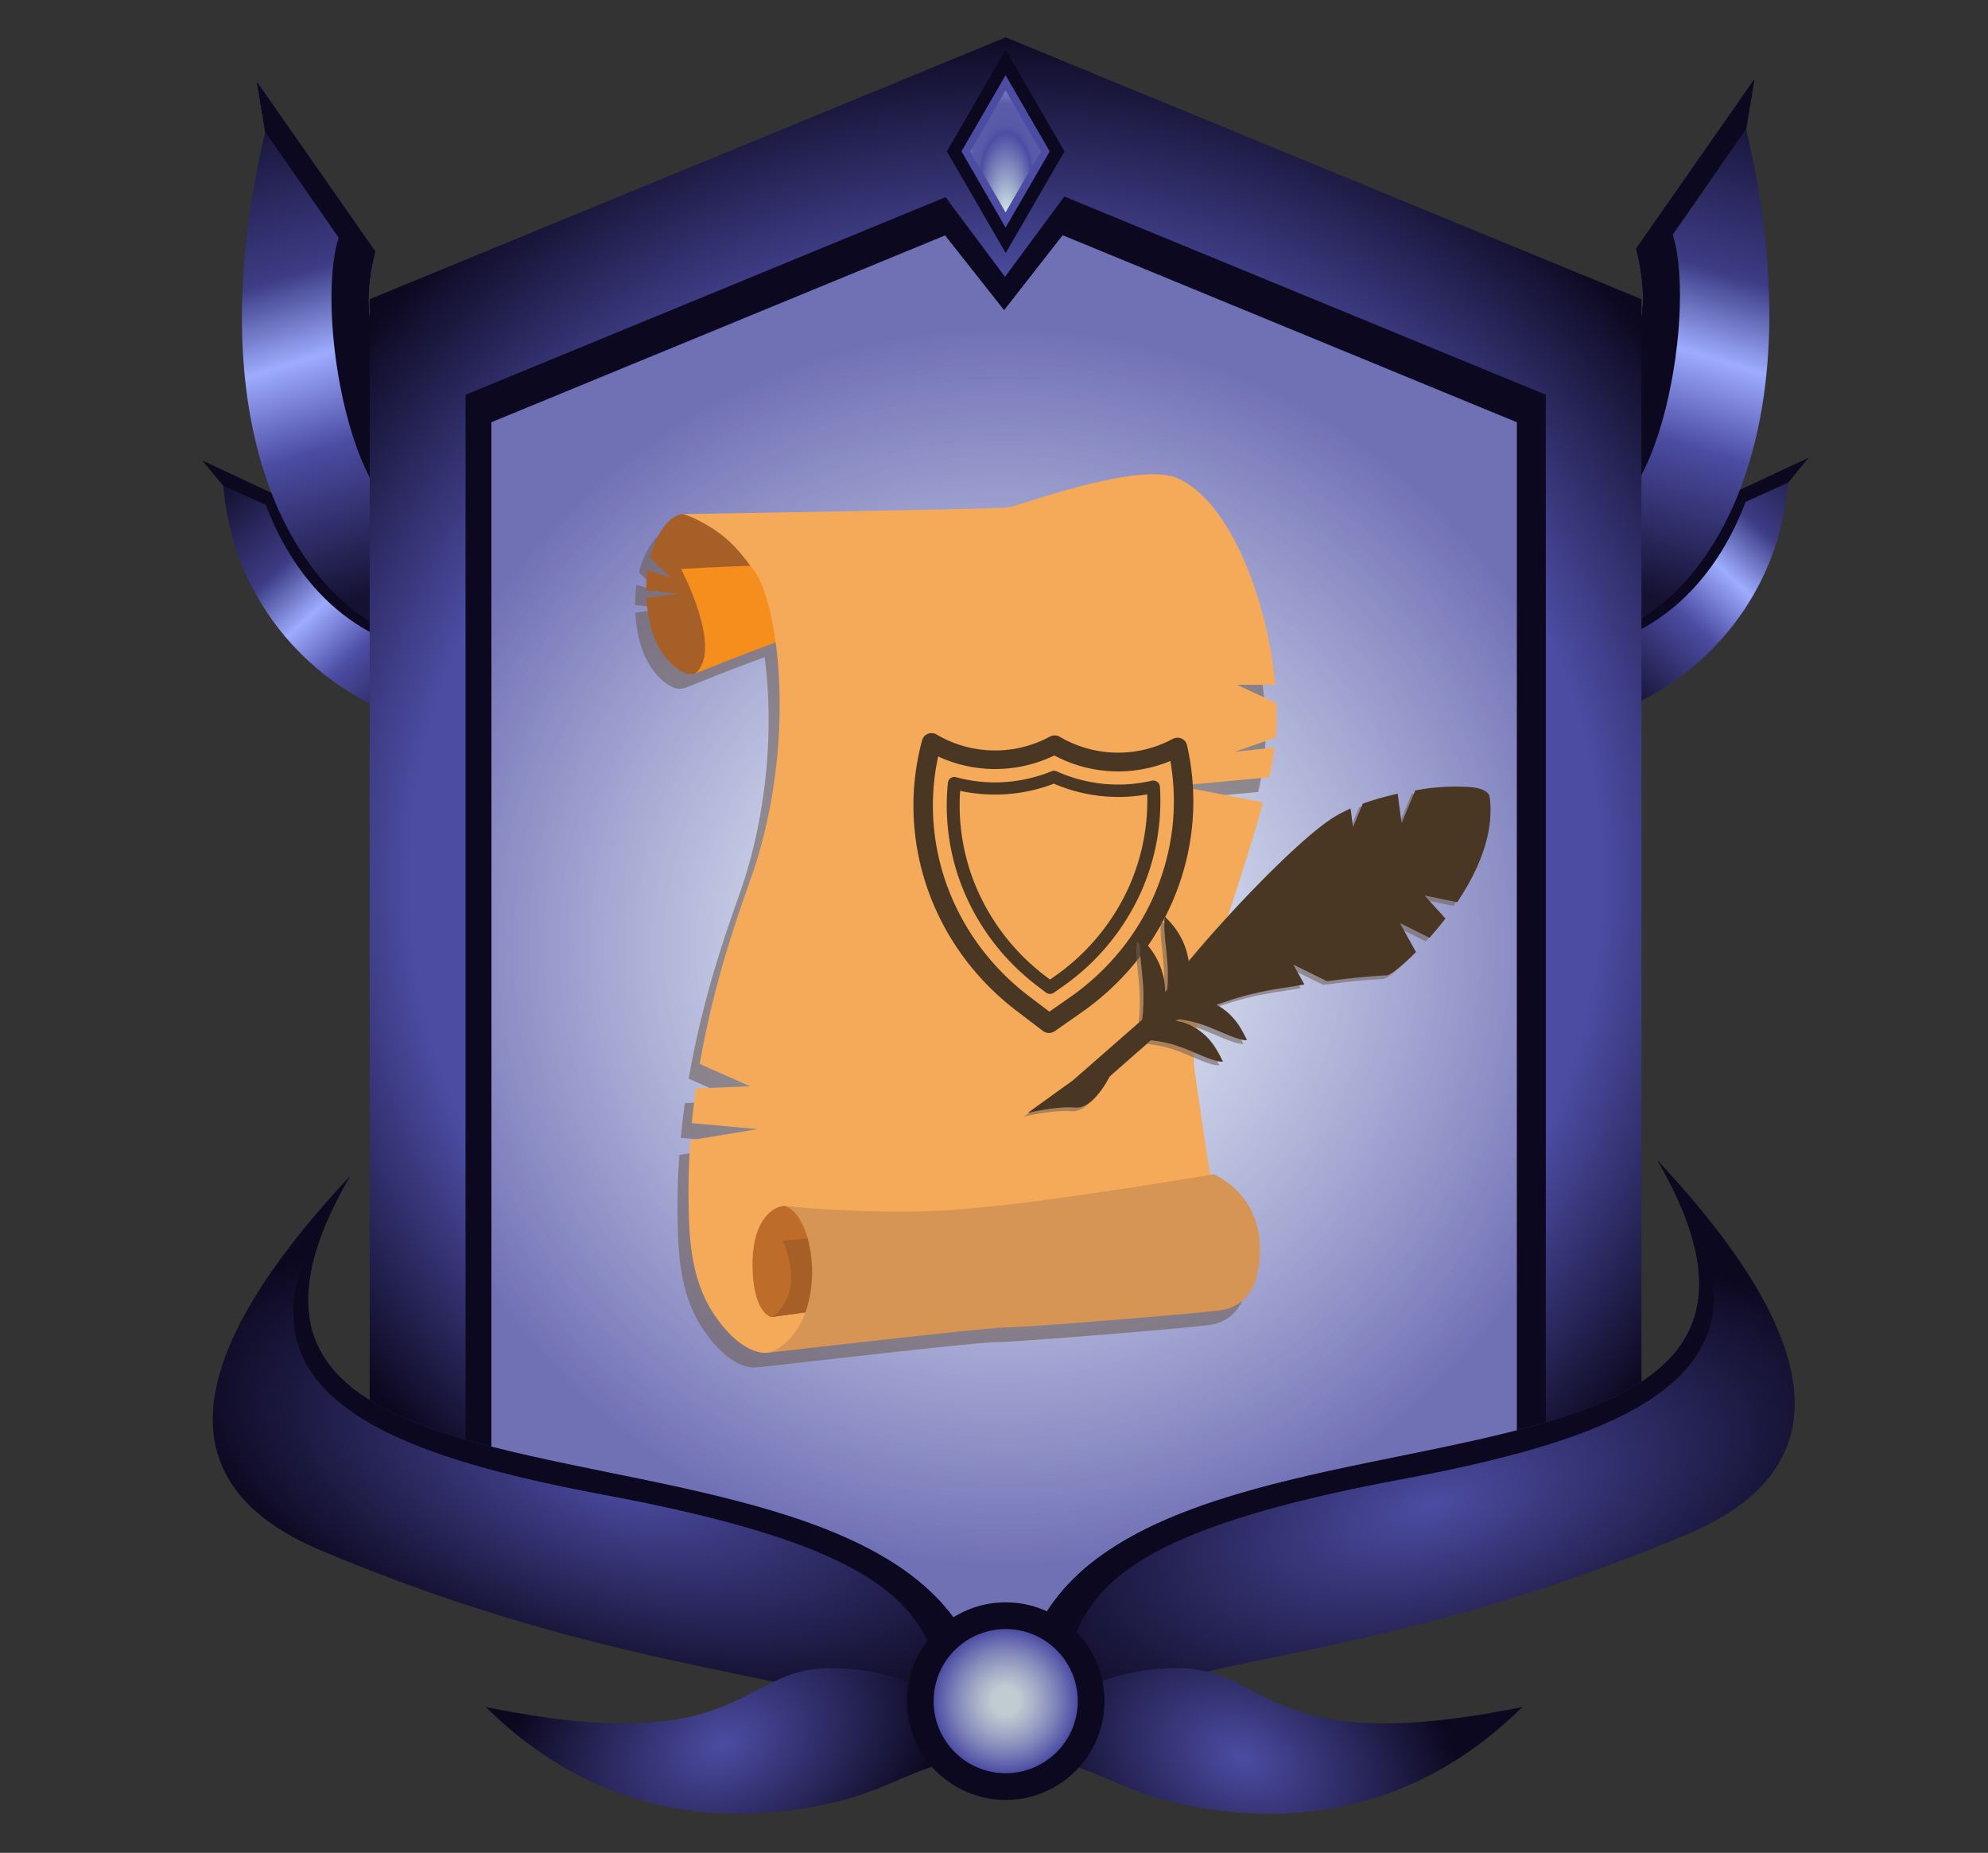 <svg xmlns="http://www.w3.org/2000/svg" xmlns:xlink="http://www.w3.org/1999/xlink" viewBox="0 0 539.75 503"><rect x="0" y="0" width="539.75" height="503" fill="#333333" stroke="none"/><defs><style>.cls-1{isolation:isolate;}.cls-2{fill:url(#linear-gradient);}.cls-3{fill:#0c0820;}.cls-4{fill:url(#linear-gradient-2);}.cls-5{fill:url(#linear-gradient-3);}.cls-6{fill:url(#linear-gradient-4);}.cls-7{fill:url(#radial-gradient);}.cls-8{fill:#fff;}.cls-9{opacity:0.8;fill:url(#radial-gradient-2);}.cls-10{fill:#4c4ca3;}.cls-11{fill:url(#radial-gradient-3);}.cls-12{fill:url(#radial-gradient-4);}.cls-13{fill:url(#radial-gradient-5);}.cls-14{fill:url(#radial-gradient-6);}.cls-15{fill:url(#radial-gradient-7);}.cls-16{fill:url(#radial-gradient-8);}.cls-17{opacity:0.6;}.cls-17,.cls-25{mix-blend-mode:multiply;}.cls-18{fill:#6e5f56;}.cls-19{fill:#a66027;}.cls-20{fill:#f68e1e;}.cls-21{fill:#f5aa5a;}.cls-22{fill:#bd6d29;}.cls-23{fill:#d69554;}.cls-24{fill:#493623;}.cls-25{opacity:0.56;}</style><linearGradient id="linear-gradient" x1="161.96" y1="1268.95" x2="141.61" y2="1176.62" gradientTransform="translate(-644.24 -834.15) rotate(-30)" gradientUnits="userSpaceOnUse"><stop offset="0" stop-color="#141131"/><stop offset="0.29" stop-color="#4c4ca3"/><stop offset="0.46" stop-color="#9dacfe"/><stop offset="0.62" stop-color="#3d3c85"/><stop offset="0.95" stop-color="#0c0820"/></linearGradient><linearGradient id="linear-gradient-2" x1="130.07" y1="152.66" x2="87.84" y2="14.46" gradientUnits="userSpaceOnUse"><stop offset="0" stop-color="#141131"/><stop offset="0.29" stop-color="#4c4ca3"/><stop offset="0.46" stop-color="#9dacfe"/><stop offset="0.62" stop-color="#3d3c85"/><stop offset="1" stop-color="#0c0820"/></linearGradient><linearGradient id="linear-gradient-3" x1="-3621.16" y1="-916.16" x2="-3641.52" y2="-1008.49" gradientTransform="matrix(-0.87, -0.5, -0.5, 0.87, -3178.5, -834.15)" xlink:href="#linear-gradient"/><linearGradient id="linear-gradient-4" x1="-4238.77" y1="151.86" x2="-4281" y2="13.66" gradientTransform="matrix(-1, 0, 0, 1, -3822.74, 0)" xlink:href="#linear-gradient-2"/><radialGradient id="radial-gradient" cx="273.02" cy="231.82" fy="257.417" r="224.28" gradientUnits="userSpaceOnUse"><stop offset="0.72" stop-color="#4c4ca3"/><stop offset="1" stop-color="#0c0820"/></radialGradient><radialGradient id="radial-gradient-2" cx="272.62" cy="257.03" r="168.35" gradientUnits="userSpaceOnUse"><stop offset="0" stop-color="#eefcfe" stop-opacity="0.8"/><stop offset="1" stop-color="#4c4ca3"/></radialGradient><radialGradient id="radial-gradient-3" cx="273.17" cy="38.25" fy="50.713" r="12.53" gradientTransform="translate(0 -29.03) scale(1 1.76)" gradientUnits="userSpaceOnUse"><stop offset="0.06" stop-color="#cfe3e4"/><stop offset="0.55" stop-color="#4c4ca3"/><stop offset="0.57" stop-color="#5253a6"/><stop offset="0.61" stop-color="#585aa9"/><stop offset="0.73" stop-color="#5a5caa"/><stop offset="1" stop-color="#becfdc"/></radialGradient><radialGradient id="radial-gradient-4" cx="-688.04" cy="73.81" r="78.62" gradientTransform="matrix(1.5, 0.44, -0.21, 0.7, 1216.75, 652.8)" gradientUnits="userSpaceOnUse"><stop offset="0" stop-color="#4c4ca3"/><stop offset="1" stop-color="#0c0820"/></radialGradient><radialGradient id="radial-gradient-5" cx="-3359.99" cy="1055.56" r="78.62" gradientTransform="matrix(-1.5, 0.44, 0.21, 0.7, -4873.08, 1147.96)" xlink:href="#radial-gradient-4"/><radialGradient id="radial-gradient-6" cx="685.35" cy="1297.02" r="75.91" gradientTransform="matrix(0.76, -0.32, 0.22, 0.54, -609.83, -7.86)" xlink:href="#radial-gradient-4"/><radialGradient id="radial-gradient-7" cx="-4041.34" cy="-331.17" r="75.91" gradientTransform="matrix(-0.76, -0.32, -0.22, 0.54, -2807.16, -637.27)" xlink:href="#radial-gradient-4"/><radialGradient id="radial-gradient-8" cx="273.05" cy="461.82" r="19.57" gradientUnits="userSpaceOnUse"><stop offset="0.19" stop-color="#eefcfe" stop-opacity="0.8"/><stop offset="1" stop-color="#4c4ca3"/></radialGradient></defs><g class="cls-1"><g id="Layer_1" data-name="Layer 1"><path class="cls-2" d="M118.63,196.18c-19.07-.66-54.5-22.43-58-64.36L55,125.09l32.44,15.15c8.12,28.37,33,15.48,38.92-8.05Z"/><path class="cls-3" d="M120.93,177.23c-19.06-.66-38.77-13.74-48.76-40.16L60.6,131.82,55,125.09l32.44,15.15c8.12,28.37,33,15.48,38.92-8.05Z"/><path class="cls-4" d="M100.37,168.71C75,152.86,55,108,72,35.76L69.75,22.25l32.19,46c-11.23,44.91,32.65,46.9,59.2,19.58Z"/><path class="cls-3" d="M120.29,140.58C97.13,152.36,85,86.48,91.94,64.52L72,35.76,69.75,22.25l32.19,46c-11.23,44.91,32.65,46.9,59.2,19.58Z"/><path class="cls-5" d="M427.47,195.38c19.07-.66,54.5-22.43,58-64.35l5.55-6.74-32.43,15.15c-8.12,28.37-33,15.48-38.92-8.05Z"/><path class="cls-3" d="M425.17,176.43c19.06-.66,38.77-13.73,48.76-40.16L485.5,131l5.55-6.74-32.43,15.15c-8.12,28.37-33,15.48-38.92-8.05Z"/><path class="cls-6" d="M445.73,167.91C471.1,152.06,491.05,107.18,474.08,35l2.26-13.51-32.18,46c11.23,44.91-32.65,46.9-59.2,19.59Z"/><path class="cls-3" d="M425.81,139.79c23.16,11.78,35.33-54.11,28.35-76.07L474.08,35l2.26-13.51-32.18,46c11.23,44.91-32.65,46.9-59.2,19.59Z"/><path id="border_shadow" data-name="border shadow" class="cls-7" d="M273.05,10.14,100.37,81.22v301.2L273.05,453.5l172.61-71.08V81.22ZM412.21,393l-139.16,57.3L133.9,393V114.67L256.65,64.13l16.4,20.16,15.54-20.52,123.62,50.9Z"/><polygon id="border_shadow-2" data-name="border shadow" class="cls-3" points="419.7 107.17 419.7 400.48 273.05 460.86 126.4 400.48 126.4 107.17 256.72 53.52 272.86 75.15 288.97 53.35 419.7 107.17"/><polygon id="bgwhite" class="cls-8" points="411.77 114.67 411.77 392.99 272.62 450.28 133.46 392.99 133.46 114.67 256.58 63.98 272.62 84.29 288.53 63.93 411.77 114.67"/><polygon id="bg" class="cls-9" points="411.77 114.59 411.77 392.91 272.62 450.2 133.46 392.91 133.46 114.59 256.58 63.9 272.62 84.21 288.53 63.85 411.77 114.59"/><polygon class="cls-3" points="289.02 41.1 273.05 68.69 257.08 41.1 273.05 13.51 289.02 41.1"/><polygon class="cls-10" points="285 41.1 273.02 61.79 261.04 41.1 273.02 20.41 285 41.1"/><polygon class="cls-11" points="282.6 41.1 273.02 57.65 263.43 41.1 273.02 24.54 282.6 41.1"/><path class="cls-12" d="M267,483.89C289.39,360.69,26.76,436.75,95,319.32,46.22,371.47,47.3,404.13,87,420.84,189.37,464,245.07,450.28,267,483.89Z"/><path class="cls-3" d="M267,483.89C289.39,360.69,26.76,436.75,95,319.32c-40.73,56.34,5.33,74.61,69.47,86.59C273.87,426.33,245.07,450.28,267,483.89Z"/><path class="cls-13" d="M278,479.53C255.6,356.33,518.23,432.39,450,315c48.81,52.15,47.74,84.81,8.09,101.52C355.62,459.64,299.92,445.91,278,479.53Z"/><path class="cls-3" d="M278,479.53C255.6,356.33,518.23,432.39,450,315c40.73,56.34-5.33,74.61-69.47,86.59C271.12,422,299.92,445.91,278,479.53Z"/><path class="cls-14" d="M226.2,489.37c17.83-4.08,25.15-12.61,46.42-13.29,0,0-14.82-23.22-47.22-23.22-25.16,0-23.16,24.92-93.53,10.54C165.51,496.62,203.1,494.65,226.2,489.37Z"/><path class="cls-15" d="M319,489.37c-17.82-4.08-25.14-12.61-46.41-13.29,0,0,14.82-23.22,47.21-23.22,25.16,0,23.16,24.92,93.53,10.54C379.73,496.62,342.13,494.65,319,489.37Z"/><circle class="cls-3" cx="273.05" cy="461.82" r="26.82"/><circle class="cls-16" cx="273.05" cy="461.82" r="19.57"/></g><g id="Layer_2" data-name="Layer 2"><g class="cls-17"><path class="cls-18" d="M237.72,150l-55.38-6.44c-3.41.34-7.09,4.87-8.85,11.82l5.57,5.38-6.26-2a37.46,37.46,0,0,0-.36,5.52l8.69.86-8.63,1.19a43.73,43.73,0,0,0,.82,6.3c2.09,10.06,8.36,14.11,10.74,14.35a5.82,5.82,0,0,0,1.74-.16s26.22-13.51,37-13.33,69.27,5.36,69.27,5.36l8.86-31.76Z"/><path class="cls-18" d="M303.38,159.16s-50.32.3-68.71-1.31-52.76.63-52.76.63,11.57,21.71,3.89,28.37c0,0,27.36-11.19,37-13.33s79,9.82,79,9.82Z"/><path class="cls-18" d="M270.72,141.76c-3.24.45-88.4,1.8-88.4,1.8a17.87,17.87,0,0,1,2.69.93c8.82,4.16,12.06,8.12,16.84,14.6,6.09,8.24,11.45,43.24.56,78.74-2.29,7.49-10.79,28.09-15.42,55l13.67,6.08-14.71.55c-.43,3.08-.81,6.23-1.12,9.44l17.92,1.64-18.3,3c-.34,4.69-.53,9.48-.51,14.37.05,12.17.52,23.86,7.43,33.65,7.87,11.13,14.19,9.63,14.19,9.63l125-15.5s-6.81-43.65-9.25-61.48c-1.92-14,11.82-46.81,18.6-72.4l-23.2-4.48L341.61,215c.63-2.84,1.13-5.54,1.47-8.07l-10.84,1.17,11.14-3.89c0-.46.09-.93.12-1.37.15-2.54.17-5.2.06-7.94l-10.73-5h10.41c-2.07-23.18-12.35-49.85-26.54-56.06C306,129.13,274,141.32,270.72,141.76Z"/><path class="cls-18" d="M201.32,348.21c-.31-12.1,4.81-16.4,8.42-16.84,0,0,24.39,3.26,46.5,1.88,1.62-.1,39,1.26,39,1.26l8.49,13.7-97.26,13.34S201.63,360.91,201.32,348.21Z"/><path class="cls-18" d="M209.54,340.86a26.1,26.1,0,0,1,2.26,10.82c-.19,4.4-2.94,8.81-5.35,9.87l97.26-13.34-8.49-13.7S218.84,339.67,209.54,340.86Z"/><path class="cls-18" d="M263,331.83c-1.88.18-6.43.57-8.05.68-22.1,1.38-45.2-1.14-45.2-1.14,6.36,1.19,10.31,17.35,5.77,29.31-3.11,8.18-8.77,10.42-10.09,10.51,3.41-.22,58.44-6.74,64.84-6.82,6.59-.08,51.51-3.76,58-4.65s11.29-6,10.74-18a21.45,21.45,0,0,0-12.5-18.93S286.66,329.59,263,331.83Z"/></g><path class="cls-19" d="M240.72,146l-55.38-6.44c-3.41.34-7.09,4.87-8.85,11.82l5.57,5.38-6.26-2a37.46,37.46,0,0,0-.36,5.52l8.69.86-8.63,1.19a43.73,43.73,0,0,0,.82,6.3c2.09,10.06,8.36,14.11,10.74,14.35a5.82,5.82,0,0,0,1.74-.16s26.22-13.51,37-13.33,69.27,5.36,69.27,5.36l8.86-31.76Z"/><path class="cls-20" d="M306.38,155.16s-50.32.3-68.71-1.31-52.76.63-52.76.63,11.57,21.71,3.89,28.37c0,0,27.36-11.19,37-13.33s79,9.82,79,9.82Z"/><path class="cls-21" d="M273.72,137.76c-3.24.45-88.4,1.8-88.4,1.8a17.87,17.87,0,0,1,2.69.93c8.82,4.16,12.06,8.12,16.84,14.6,6.09,8.24,11.45,43.24.56,78.74-2.29,7.49-10.79,28.09-15.42,55l13.67,6.08-14.71.55c-.43,3.08-.81,6.23-1.12,9.44l17.92,1.64-18.3,3c-.34,4.69-.53,9.48-.51,14.37.05,12.17.52,23.86,7.43,33.65,7.87,11.13,14.19,9.63,14.19,9.63l125-15.5s-6.81-43.65-9.25-61.48c-1.92-14,11.82-46.81,18.6-72.4l-23.2-4.48L344.61,211c.63-2.84,1.13-5.54,1.47-8.07l-10.84,1.17,11.14-3.89c0-.46.09-.93.12-1.37.15-2.54.17-5.2.06-7.94l-10.73-5h10.41c-2.07-23.18-12.35-49.85-26.54-56.06C309,125.13,277,137.32,273.72,137.76Z"/><path class="cls-22" d="M204.32,344.21c-.31-12.1,4.81-16.4,8.42-16.84,0,0,24.39,3.26,46.5,1.88,1.62-.1,39,1.26,39,1.26l8.49,13.7-97.26,13.34S204.63,356.91,204.32,344.21Z"/><path class="cls-19" d="M212.54,336.86a26.1,26.1,0,0,1,2.26,10.82c-.19,4.4-2.94,8.81-5.35,9.87l97.26-13.34-8.49-13.7S221.84,335.67,212.54,336.86Z"/><path class="cls-23" d="M266,327.83c-1.88.18-6.43.57-8.05.68-22.1,1.38-45.2-1.14-45.2-1.14,6.36,1.19,10.31,17.35,5.77,29.31-3.11,8.18-8.77,10.42-10.09,10.51,3.41-.22,58.44-6.74,64.84-6.82,6.59-.08,51.51-3.76,58-4.65s11.29-6,10.74-18a21.45,21.45,0,0,0-12.5-18.93S289.66,325.59,266,327.83Z"/><path class="cls-24" d="M322.27,202.27a2.56,2.56,0,0,0-1.5-1.78,2.71,2.71,0,0,0-2.37.11,31.32,31.32,0,0,1-30.71-.6A2.75,2.75,0,0,0,285,200a31.3,31.3,0,0,1-30.7-.59,2.74,2.74,0,0,0-2.37-.2,2.59,2.59,0,0,0-1.57,1.72c-7.34,27.29,2.79,56.18,25.81,73.62l7,5.33a2.64,2.64,0,0,0,1.58.55,2.71,2.71,0,0,0,1.6-.48l7.24-5.06C317.32,258.3,328.56,229.82,322.27,202.27Zm-31.74,68.45-5.62,3.92-5.46-4.14c-20.47-15.51-30-40.78-24.74-65.14a36.83,36.83,0,0,0,31.54-.27,36.84,36.84,0,0,0,31.51,1.49C322.05,231.12,311.59,256,290.53,270.72Z"/><path class="cls-24" d="M314.16,212.24a1.78,1.78,0,0,0-1.45-.29,40.64,40.64,0,0,1-25.82-2.55,1.78,1.78,0,0,0-1.43,0,40.93,40.93,0,0,1-16,3,40.46,40.46,0,0,1-9.86-1.4,1.81,1.81,0,0,0-1.47.22,1.71,1.71,0,0,0-.76,1.23,60.41,60.41,0,0,0,4.29,29.42,62.66,62.66,0,0,0,20.11,25.9l2.22,1.69a1.85,1.85,0,0,0,1.06.36,1.82,1.82,0,0,0,1.07-.32l2.28-1.6a62.7,62.7,0,0,0,21.1-25.1,60.58,60.58,0,0,0,5.42-29.24A1.68,1.68,0,0,0,314.16,212.24Zm-7.92,29.11a59.39,59.39,0,0,1-19.95,23.73l-1.21.85-1.17-.89a59.37,59.37,0,0,1-19-24.49,57.33,57.33,0,0,1-4.23-25.85,45.34,45.34,0,0,0,8.69,1,44.62,44.62,0,0,0,16.76-2.95,44.38,44.38,0,0,0,25.35,2.9A57.4,57.4,0,0,1,306.24,241.35Z"/><g class="cls-25"><path class="cls-18" d="M300.32,293.16c.37-.15-.31.27,0,0l11.08-9.72.33,0,1,.12c.32.06.65.09,1,.16l.5.08.5.1c.67.12,1.34.29,2,.45s1.36.38,2,.61,1.36.46,2,.73,1.36.53,2,.82l2,.84c.65.27,1.28.53,1.88.76a20.06,20.06,0,0,0,3.12,1l.54.09a4.09,4.09,0,0,0,.41,0h.35l-.16-.34-.45-.89c-.2-.38-.43-.83-.72-1.34s-.63-1.06-1-1.64a19,19,0,0,0-1.41-1.8,17.56,17.56,0,0,0-1.85-1.79,15.33,15.33,0,0,0-2.28-1.58,15.68,15.68,0,0,0-2.64-1.17,14.22,14.22,0,0,0-2.39-.54l1-.39.14,0,1,.15.5.08.5.1c.67.12,1.35.3,2,.46s1.35.38,2,.6,1.36.46,2,.73l2,.82,2,.84c.65.28,1.28.53,1.89.77a20.57,20.57,0,0,0,3.11,1,4.65,4.65,0,0,0,.55.1,3.32,3.32,0,0,0,.41,0,2.18,2.18,0,0,0,.34,0l-.16-.33c-.1-.21-.25-.52-.45-.9s-.43-.83-.72-1.33-.63-1.06-1-1.64a18.28,18.28,0,0,0-1.42-1.8,16.48,16.48,0,0,0-1.84-1.79,15.62,15.62,0,0,0-2.28-1.58l-.4-.22q2.28-.79,5-1.68a91.35,91.35,0,0,1,13.81-3l3.24-.53,1.8-.31-3-5.39,9.08,4.48.32,0c9.7-1.33,15.66-1.57,15.91-1.57,1.44-.06,5.89-4.28,7.22-5.57l.77-.75-4.38-7.88,8.06,4,.58-.67c1-1.18,2.06-2.4,3-3.62l.74-.94-5.68-6.25,8.86,1.83.45-.68c6.6-10.05,9.43-19.37,8.4-27.7-.25-2-2.87-2.6-4.83-2.83a58.17,58.17,0,0,0-14.74.74l-.65.1-3.72,8.91-1.06-8-1.19.28a75.72,75.72,0,0,0-7.77,2.24l-.51.18-2.66,6.37-.67-5.06-1.39.67a33.69,33.69,0,0,0-3.41,1.88c-6.87,4.35-19,16.4-28,26.23-3.68,4-7.7,8.57-11.15,12.74,0-.43-.12-.86-.21-1.28a19.9,19.9,0,0,0-.82-2.86,18.89,18.89,0,0,0-1.11-2.43,16.79,16.79,0,0,0-1.22-2,18.56,18.56,0,0,0-1.17-1.52c-.37-.44-.7-.8-1-1.11l-.67-.7-.26-.26s0,.13-.07.38,0,.28-.06.46,0,.39,0,.61a26.06,26.06,0,0,0,.1,3.62c.05.71.12,1.46.21,2.23s.16,1.54.24,2.35.16,1.6.23,2.4.11,1.59.14,2.39,0,1.57,0,2.35,0,1.55-.09,2.31l0,.54c-.23.32-.44.64-.64.94,0-.27,0-.53,0-.8a20.24,20.24,0,0,0-.38-3.15,19.4,19.4,0,0,0-.82-2.85,19.82,19.82,0,0,0-1.11-2.44,20.44,20.44,0,0,0-1.22-2c-.41-.58-.81-1.08-1.17-1.52s-.7-.8-1-1.1-.51-.54-.67-.71l-.25-.25s0,.13-.07.38a4.14,4.14,0,0,0-.06.45c0,.18,0,.39-.05.62a27.36,27.36,0,0,0,.09,3.61c.06.72.13,1.47.21,2.24s.16,1.53.25,2.35.15,1.6.22,2.39.11,1.6.15,2.39,0,1.58,0,2.36,0,1.55-.09,2.3c0,.2,0,.39,0,.57s0,.38-.05.57c0,.37-.07.74-.1,1.11s-.07.61-.11.9l-18.78,16.44L278,303.15s7.81-1.92,12.9-1.47S300.32,293.16,300.32,293.16Z"/></g><path class="cls-24" d="M301.32,292.16c.37-.15-.31.27,0,0l11.08-9.72.33,0,1,.12c.32.06.65.09,1,.16l.5.08.5.1c.67.12,1.34.29,2,.45s1.36.38,2,.61,1.36.46,2,.73,1.36.53,2,.82l2,.84c.65.27,1.28.53,1.88.76a20.06,20.06,0,0,0,3.12,1l.54.09a4.09,4.09,0,0,0,.41,0h.35l-.16-.34-.45-.89c-.2-.38-.43-.83-.72-1.34s-.63-1.06-1-1.64a19,19,0,0,0-1.41-1.8,17.56,17.56,0,0,0-1.85-1.79,15.33,15.33,0,0,0-2.28-1.58,15.68,15.68,0,0,0-2.64-1.17,14.22,14.22,0,0,0-2.39-.54l1-.39.14,0,1,.15.5.08.5.1c.67.12,1.35.3,2,.46s1.35.38,2,.6,1.36.46,2,.73l2,.82,2,.84c.65.28,1.28.53,1.89.77a20.57,20.57,0,0,0,3.11,1,4.65,4.65,0,0,0,.55.1,3.32,3.32,0,0,0,.41,0,2.18,2.18,0,0,0,.34,0l-.16-.33c-.1-.21-.25-.52-.45-.9s-.43-.83-.72-1.33-.63-1.06-1-1.64a18.28,18.28,0,0,0-1.42-1.8,16.48,16.48,0,0,0-1.84-1.79,15.62,15.62,0,0,0-2.28-1.58l-.4-.22q2.28-.79,5-1.68a91.35,91.35,0,0,1,13.81-3l3.24-.53,1.8-.31-3-5.39,9.08,4.48.32,0c9.7-1.33,15.66-1.57,15.91-1.57,1.44-.06,5.89-4.28,7.22-5.57l.77-.75-4.38-7.88,8.06,4,.58-.67c1-1.18,2.06-2.4,3-3.62l.74-.94-5.68-6.25,8.86,1.83.45-.68c6.6-10.05,9.43-19.37,8.4-27.7-.25-2-2.87-2.6-4.83-2.83a58.17,58.17,0,0,0-14.74.74l-.65.1-3.72,8.91-1.06-8-1.19.28a75.72,75.72,0,0,0-7.77,2.24l-.51.18-2.66,6.37-.67-5.06-1.39.67a33.69,33.69,0,0,0-3.41,1.88c-6.87,4.35-19,16.4-28,26.23-3.68,4-7.7,8.57-11.15,12.74,0-.43-.12-.86-.21-1.28a19.9,19.9,0,0,0-.82-2.86,18.89,18.89,0,0,0-1.11-2.43,16.79,16.79,0,0,0-1.22-2,18.56,18.56,0,0,0-1.17-1.52c-.37-.44-.7-.8-1-1.11l-.67-.7-.26-.26s0,.13-.07.38,0,.28-.06.46,0,.39,0,.61a26.06,26.06,0,0,0,.1,3.62c.05.71.12,1.46.21,2.23s.16,1.54.24,2.35.16,1.6.23,2.4.11,1.59.14,2.39,0,1.57,0,2.35,0,1.55-.09,2.31l0,.54c-.23.32-.44.64-.64.94,0-.27,0-.53,0-.8a20.24,20.24,0,0,0-.38-3.15,19.4,19.4,0,0,0-.82-2.85,19.82,19.82,0,0,0-1.11-2.44,20.44,20.44,0,0,0-1.22-2c-.41-.58-.81-1.08-1.17-1.52s-.7-.8-1-1.1-.51-.54-.67-.71l-.25-.25s0,.13-.07.38a4.14,4.14,0,0,0-.06.45c0,.18,0,.39-.05.62a27.36,27.36,0,0,0,.09,3.61c.06.72.13,1.47.21,2.24s.16,1.53.25,2.35.15,1.6.22,2.39.11,1.6.15,2.39,0,1.58,0,2.36,0,1.55-.09,2.3c0,.2,0,.39,0,.57s0,.38-.05.57c0,.37-.07.74-.1,1.11s-.07.61-.11.9l-18.78,16.44L279,302.15s7.81-1.92,12.9-1.47S301.32,292.16,301.32,292.16Z"/></g></g></svg>